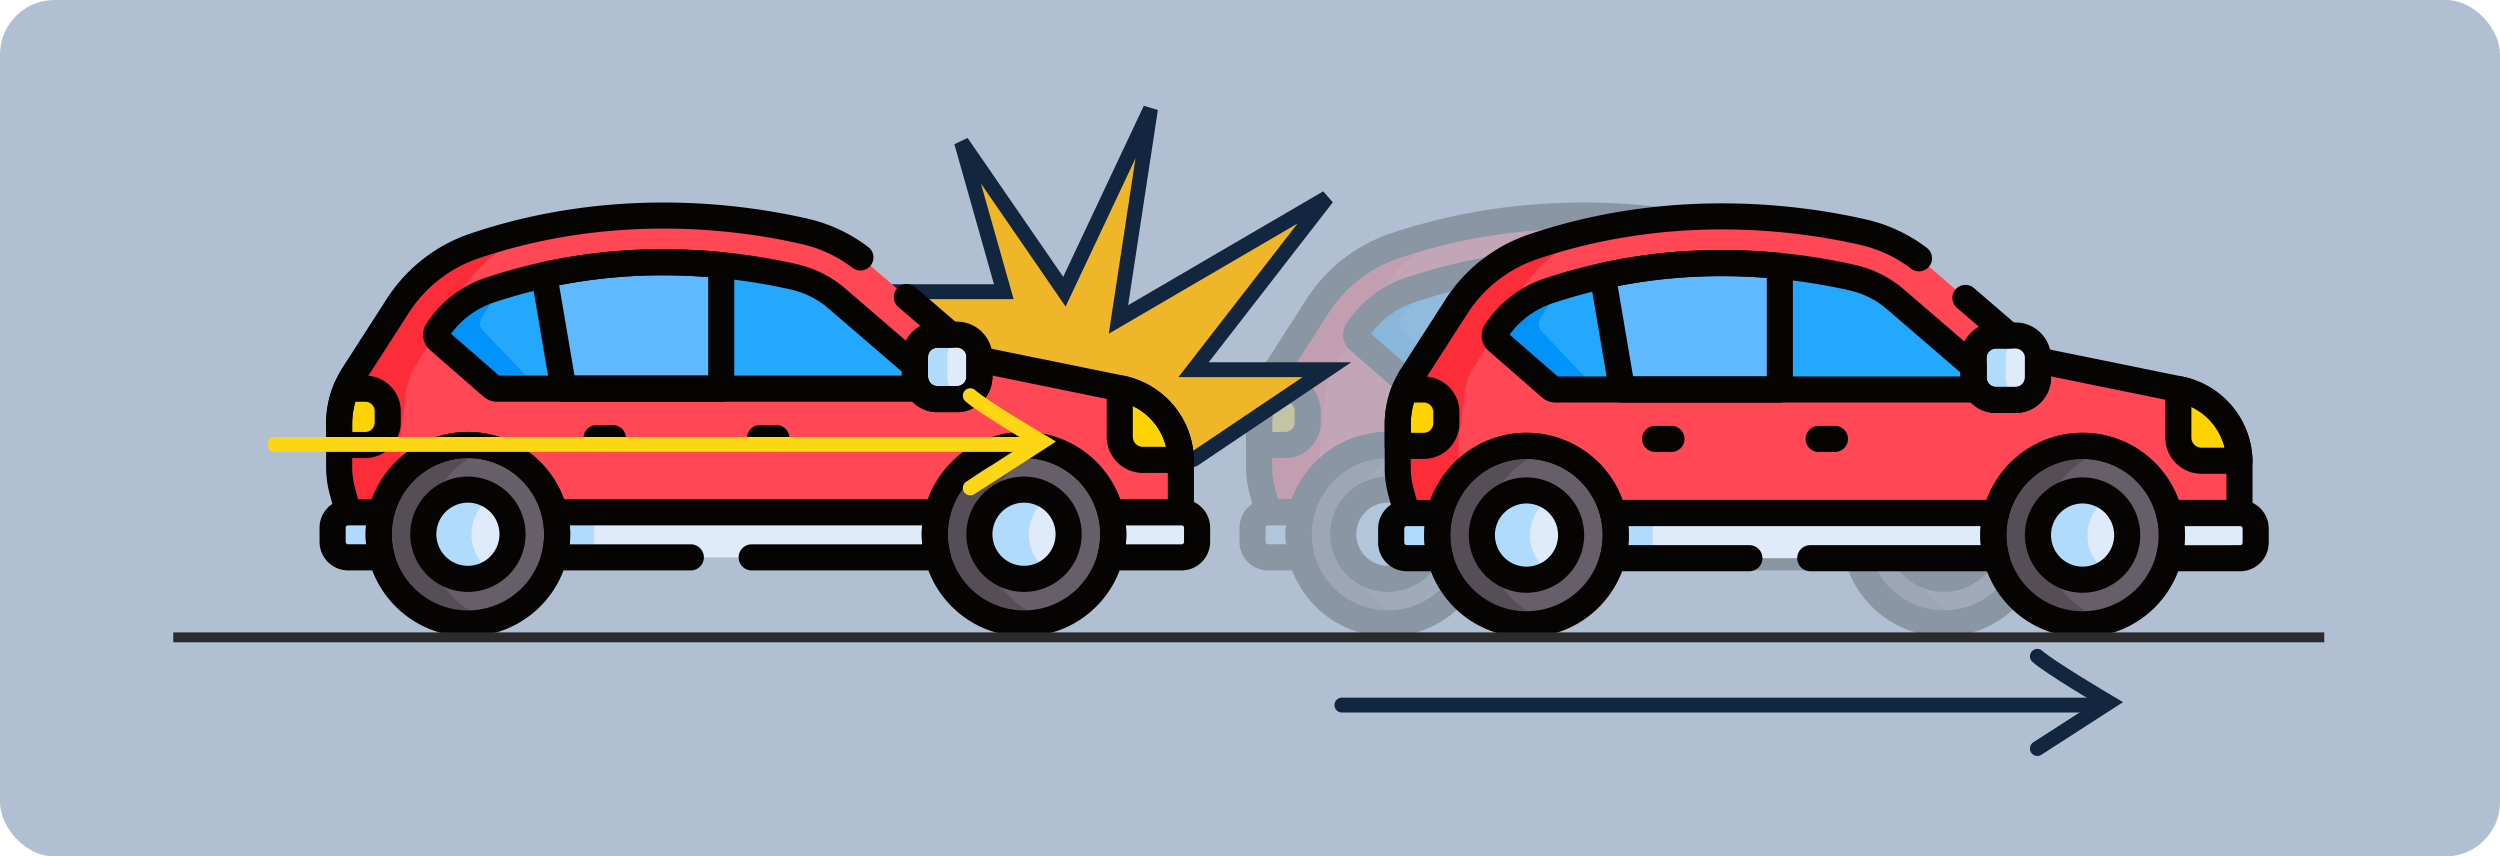 <svg xmlns="http://www.w3.org/2000/svg" width="505" height="173" viewBox="0 0 505 173">
  <g id="Grupo_1062565" data-name="Grupo 1062565" transform="translate(-915 -3497)">
    <rect id="Rectángulo_372813" data-name="Rectángulo 372813" width="505" height="173" rx="11" transform="translate(915 3497)" fill="#b0c0d2"/>
    <g id="Grupo_1062564" data-name="Grupo 1062564" transform="translate(-19 -1.756)">
      <g id="Grupo_1062561" data-name="Grupo 1062561" transform="translate(1184.383 3520.018)" opacity="0.226">
        <g id="g3454" transform="translate(3.968 22.297)">
          <path id="path3456" d="M-475.154-136.892h-7.318a4.677,4.677,0,0,1-4.663-4.663v-7.784a4.572,4.572,0,0,1,.27-1.538c-.11-.025-.219-.052-.33-.075l-26.144-5.333a9.78,9.78,0,0,1-2.5-.88v3.826a4.543,4.543,0,0,1-4.529,4.529h-3.959a4.543,4.543,0,0,1-4.529-4.529v-3.96a4.543,4.543,0,0,1,4.529-4.529h2.645l-16.782-14.452a29.474,29.474,0,0,0-12.61-6.4c-12.431-2.866-38.531-6.626-66.787,2.937a29.621,29.621,0,0,0-15.422,12.019l-8.943,13.9a18.507,18.507,0,0,0-1.521,2.9l-1.422,11.381v4.423a18.51,18.51,0,0,0,.652,4.868l1.166,5.332h168.218v-11.268c0-.237-.006-.472-.017-.706" transform="translate(645.173 185.874)" fill="#ff4756"/>
        </g>
        <g id="g3458" transform="translate(3.968 24.148)">
          <path id="path3460" d="M-34.369-135.218v-3.83a13.81,13.81,0,0,1,.1-1.63l1.057-8.887a13.109,13.109,0,0,1,1.773-5.283l.018-.029,8.944-14.609A29.888,29.888,0,0,1-7.059-182.12q2.249-.8,4.479-1.482a114.424,114.424,0,0,0-16.777,4.283A29.622,29.622,0,0,0-34.779-167.3l-8.944,13.9a18.541,18.541,0,0,0-1.521,2.9l-1.423,11.381v4.423a18.513,18.513,0,0,0,.652,4.869l1.167,5.331h12.3l-1.167-5.6a20.39,20.39,0,0,1-.652-5.117" transform="translate(46.667 183.602)" fill="#fc2d39"/>
        </g>
        <g id="g3462" transform="translate(2.647 82.199)">
          <path id="path3464" d="M-479.263,0h-168.35a3.139,3.139,0,0,0-3.139,3.139v2.85a3.139,3.139,0,0,0,3.139,3.139h168.35a3.139,3.139,0,0,0,3.139-3.139V3.139A3.139,3.139,0,0,0-479.263,0" transform="translate(650.753)" fill="#dfebfa"/>
        </g>
        <g id="g3466" transform="translate(2.647 82.199)">
          <path id="path3468" d="M-147.622-16.739v-2.85a3.139,3.139,0,0,1,3.139-3.139H-197.3a3.139,3.139,0,0,0-3.139,3.139v2.85A3.139,3.139,0,0,0-197.3-13.6h52.822a3.139,3.139,0,0,1-3.139-3.139" transform="translate(200.443 22.728)" fill="#b1dbfc"/>
        </g>
        <g id="g3470" transform="translate(161.655 57.249)">
          <path id="path3472" d="M-1.2,0a4.615,4.615,0,0,0-.428,1.934V9.718a4.677,4.677,0,0,0,4.663,4.663h7.678A15.067,15.067,0,0,0-1.2,0" transform="translate(1.623)" fill="#ffd301"/>
        </g>
        <g id="g3474" transform="translate(3.968 57.249)">
          <path id="path3476" d="M-14.768,0h-3.862a18.508,18.508,0,0,0-1.423,7.114v4.266h5.284a4.543,4.543,0,0,0,4.529-4.529V4.529A4.543,4.543,0,0,0-14.768,0" transform="translate(20.052)" fill="#ffd301"/>
        </g>
        <g id="g3478" transform="translate(23.554 31.716)">
          <path id="path3480" d="M-270.327-64.6v-2.214l-15.765-13.576a20.108,20.108,0,0,0-8.572-4.351c-11.934-2.751-35.811-6.062-61.642,2.68a20.264,20.264,0,0,0-10.521,8.2,1.468,1.468,0,0,0,.28,1.9l10.818,9.423a1.473,1.473,0,0,0,.968.362h85.145a4.485,4.485,0,0,1-.71-2.419" transform="translate(367.055 87.713)" fill="#23a8fe"/>
        </g>
        <g id="g3482" transform="translate(23.554 36.092)">
          <path id="path3484" d="M-26.24-26.049a2.046,2.046,0,0,1-.279-2.292,22.877,22.877,0,0,1,5.7-7.028c-1.349.4-2.7.816-4.066,1.277a20.26,20.26,0,0,0-10.521,8.2,1.468,1.468,0,0,0,.28,1.9L-24.3-14.575a1.473,1.473,0,0,0,.968.363h8.881a1.336,1.336,0,0,1-.968-.439Z" transform="translate(35.629 35.369)" fill="#0193fa"/>
        </g>
        <g id="g3486" transform="translate(119.931 45.991)">
          <path id="path3488" d="M-24.705,0h-3.96a4.886,4.886,0,0,0-4.88,4.881V8.84a4.886,4.886,0,0,0,4.88,4.88h3.96a4.886,4.886,0,0,0,4.881-4.88V4.881A4.886,4.886,0,0,0-24.705,0" transform="translate(33.545)" fill="#dfebfa"/>
        </g>
        <g id="g3490" transform="translate(119.931 45.991)">
          <path id="path3492" d="M-19.172-24.705v-3.959a4.89,4.89,0,0,1,3.43-4.661,4.865,4.865,0,0,0-1.45-.22h-3.96a4.886,4.886,0,0,0-4.88,4.881v3.959a4.886,4.886,0,0,0,4.88,4.881h3.96a4.865,4.865,0,0,0,1.45-.22,4.89,4.89,0,0,1-3.43-4.661" transform="translate(26.032 33.545)" fill="#b1dbfc"/>
        </g>
        <g id="g3494" transform="translate(45.387 31.719)">
          <path id="path3496" d="M0-7.2,3.893,15.759H35.767V-9.2A114.935,114.935,0,0,0,0-7.2" transform="translate(0 9.771)" fill="#60b8fe"/>
        </g>
        <g id="g3498" transform="translate(11.957 68.63)">
          <path id="path3500" d="M-100.746-50.373A18.024,18.024,0,0,1-118.77-32.348a18.024,18.024,0,0,1-18.024-18.024A18.024,18.024,0,0,1-118.77-68.4a18.024,18.024,0,0,1,18.024,18.024" transform="translate(136.794 68.397)" fill="#665e68"/>
        </g>
        <g id="g3502" transform="translate(11.957 68.63)">
          <path id="path3504" d="M-27.15-50.373A18.027,18.027,0,0,1-13.983-67.729a18.028,18.028,0,0,0-4.858-.668A18.024,18.024,0,0,0-36.865-50.373,18.024,18.024,0,0,0-18.841-32.348a18.027,18.027,0,0,0,4.858-.668A18.028,18.028,0,0,1-27.15-50.373" transform="translate(36.865 68.397)" fill="#554e56"/>
        </g>
        <g id="g3506" transform="translate(20.969 77.642)">
          <path id="path3508" d="M-50.373-25.186a9.012,9.012,0,0,1-9.012,9.012A9.012,9.012,0,0,1-68.4-25.186,9.012,9.012,0,0,1-59.385-34.2a9.012,9.012,0,0,1,9.012,9.012" transform="translate(68.397 34.199)" fill="#dfebfa"/>
        </g>
        <g id="g3510" transform="translate(20.969 77.642)">
          <path id="path3512" d="M-27.15-25.186A9,9,0,0,1-23-32.776,8.966,8.966,0,0,0-27.853-34.2a9.012,9.012,0,0,0-9.012,9.012,9.012,9.012,0,0,0,9.012,9.012A8.969,8.969,0,0,0-23-17.6a9,9,0,0,1-4.155-7.589" transform="translate(36.865 34.199)" fill="#b1dbfc"/>
        </g>
        <g id="g3514" transform="translate(124.57 68.63)">
          <path id="path3516" d="M-100.746-50.373A18.024,18.024,0,0,1-118.77-32.348a18.024,18.024,0,0,1-18.024-18.024A18.024,18.024,0,0,1-118.77-68.4a18.024,18.024,0,0,1,18.024,18.024" transform="translate(136.794 68.397)" fill="#665e68"/>
        </g>
        <g id="g3518" transform="translate(124.57 68.63)">
          <path id="path3520" d="M-27.15-50.373A18.027,18.027,0,0,1-13.983-67.729a18.028,18.028,0,0,0-4.858-.668A18.024,18.024,0,0,0-36.865-50.373,18.024,18.024,0,0,0-18.841-32.348a18.027,18.027,0,0,0,4.858-.668A18.028,18.028,0,0,1-27.15-50.373" transform="translate(36.865 68.397)" fill="#554e56"/>
        </g>
        <g id="g3522" transform="translate(133.582 77.642)">
          <path id="path3524" d="M-50.373-25.186a9.012,9.012,0,0,1-9.012,9.012A9.012,9.012,0,0,1-68.4-25.186,9.012,9.012,0,0,1-59.385-34.2a9.012,9.012,0,0,1,9.012,9.012" transform="translate(68.397 34.199)" fill="#dfebfa"/>
        </g>
        <g id="g3526" transform="translate(133.583 77.642)">
          <path id="path3528" d="M-27.15-25.186A9,9,0,0,1-23-32.776,8.964,8.964,0,0,0-27.853-34.2a9.012,9.012,0,0,0-9.012,9.012,9.012,9.012,0,0,0,9.012,9.012A8.967,8.967,0,0,0-23-17.6a9,9,0,0,1-4.155-7.589" transform="translate(36.865 34.199)" fill="#b1dbfc"/>
        </g>
        <g id="g3530" transform="translate(121.641 65.995)">
          <path id="path3532" d="M-126.136-78.4a20.683,20.683,0,0,1,20.66,20.66,20.683,20.683,0,0,1-20.66,20.66,20.683,20.683,0,0,1-20.66-20.66A20.683,20.683,0,0,1-126.136-78.4Zm0,36.049a15.407,15.407,0,0,0,15.389-15.389,15.407,15.407,0,0,0-15.389-15.389,15.407,15.407,0,0,0-15.389,15.389A15.407,15.407,0,0,0-126.136-42.348Z" transform="translate(146.796 78.397)" fill="#050402"/>
        </g>
        <g id="g3534" transform="translate(130.653 75.007)">
          <path id="path3536" d="M-66.75-44.2A11.661,11.661,0,0,1-55.1-32.551,11.661,11.661,0,0,1-66.75-20.9,11.661,11.661,0,0,1-78.4-32.551,11.661,11.661,0,0,1-66.75-44.2Zm0,18.024a6.384,6.384,0,0,0,6.377-6.377,6.384,6.384,0,0,0-6.377-6.377,6.384,6.384,0,0,0-6.377,6.377A6.384,6.384,0,0,0-66.75-26.174Z" transform="translate(78.397 44.199)" fill="#050402"/>
        </g>
        <g id="g3538" transform="translate(9.31 65.995)">
          <path id="path3540" d="M-126.135-78.4a20.683,20.683,0,0,1,20.66,20.66,20.683,20.683,0,0,1-20.66,20.66,20.683,20.683,0,0,1-20.66-20.66A20.683,20.683,0,0,1-126.135-78.4Zm0,36.049a15.407,15.407,0,0,0,15.389-15.389,15.407,15.407,0,0,0-15.389-15.389,15.407,15.407,0,0,0-15.389,15.389A15.407,15.407,0,0,0-126.135-42.348Z" transform="translate(146.794 78.397)" fill="#050402"/>
        </g>
        <g id="g3542" transform="translate(18.322 75.007)">
          <path id="path3544" d="M-66.75-44.2A11.661,11.661,0,0,1-55.1-32.551,11.661,11.661,0,0,1-66.75-20.9,11.661,11.661,0,0,1-78.4-32.551,11.661,11.661,0,0,1-66.75-44.2Zm0,18.024a6.384,6.384,0,0,0,6.377-6.377,6.384,6.384,0,0,0-6.377-6.377,6.384,6.384,0,0,0-6.377,6.377A6.384,6.384,0,0,0-66.75-26.174Z" transform="translate(78.397 44.199)" fill="#050402"/>
        </g>
        <g id="g3546" transform="translate(157.075 79.563)">
          <path id="path3548" d="M-62.006-10H-47.65a5.781,5.781,0,0,1,5.775,5.775v2.85A5.781,5.781,0,0,1-47.65,4.4H-62.065a2.635,2.635,0,0,1-2.09-1.031,2.635,2.635,0,0,1-.455-2.286,15.448,15.448,0,0,0,.526-3.991,15.464,15.464,0,0,0-.475-3.807,2.635,2.635,0,0,1,.474-2.267A2.635,2.635,0,0,1-62.006-10ZM-47.65-.871a.5.5,0,0,0,.5-.5v-2.85a.5.5,0,0,0-.5-.5H-58.894q.08.907.08,1.821,0,1.021-.1,2.037Z" transform="translate(64.7 10)" fill="#050402"/>
        </g>
        <g id="g3550" transform="translate(0 79.563)">
          <path id="path3552" d="M-39.555-26.909h6.727a2.635,2.635,0,0,1,2.08,1.018,2.635,2.635,0,0,1,.473,2.267,15.452,15.452,0,0,0-.475,3.806,15.433,15.433,0,0,0,.526,3.991,2.635,2.635,0,0,1-.455,2.286,2.635,2.635,0,0,1-2.091,1.031h-6.786a5.781,5.781,0,0,1-5.774-5.774v-2.85A5.781,5.781,0,0,1-39.555-26.909Zm3.616,5.27h-3.616a.5.5,0,0,0-.5.5v2.85a.5.5,0,0,0,.5.5h3.636q-.1-1.015-.1-2.037Q-36.019-20.731-35.939-21.639Z" transform="translate(45.329 26.909)" fill="#050402"/>
        </g>
        <g id="g3554" transform="translate(159.008 54.614)">
          <path id="path3556" d="M-8.561-10a2.637,2.637,0,0,1,.551.058,17.641,17.641,0,0,1,14,16.9,2.635,2.635,0,0,1-2.635,2.7H-4.324a7.307,7.307,0,0,1-7.3-7.3V-5.432a7.216,7.216,0,0,1,.669-3.035A2.636,2.636,0,0,1-8.561-10ZM.363,4.38A12.371,12.371,0,0,0-6.352-3.855V2.353A2.03,2.03,0,0,0-4.324,4.38Z" transform="translate(11.623 10.001)" fill="#050402"/>
        </g>
        <g id="g3558" transform="translate(42.74 29.084)">
          <path id="path3560" d="M16.729-19.771c3.952,0,7.966.2,11.929.586a2.635,2.635,0,0,1,2.378,2.623V8.394A2.635,2.635,0,0,1,28.4,11.03H-3.473a2.635,2.635,0,0,1-2.6-2.195L-9.964-14.12a2.635,2.635,0,0,1,2.032-3.014A115,115,0,0,1,16.729-19.771Zm9.036,5.622c-3.014-.234-6.043-.352-9.036-.352a110.357,110.357,0,0,0-21.073,2l3.1,18.256H25.766Z" transform="translate(10.001 19.771)" fill="#050402"/>
        </g>
        <g id="g3562" transform="translate(86.339 64.592)">
          <path id="path3564" d="M-4.062-4.729h-3.3A2.635,2.635,0,0,1-10-7.365,2.635,2.635,0,0,1-7.365-10h3.3A2.635,2.635,0,0,1-1.427-7.365,2.635,2.635,0,0,1-4.062-4.729Z" transform="translate(10 10)" fill="#050402"/>
        </g>
        <g id="g3566" transform="translate(53.313 64.592)">
          <path id="path3568" d="M-4.062-4.729h-3.3A2.635,2.635,0,0,1-10-7.365,2.635,2.635,0,0,1-7.365-10h3.3A2.635,2.635,0,0,1-1.427-7.365,2.635,2.635,0,0,1-4.062-4.729Z" transform="translate(10 10)" fill="#050402"/>
        </g>
        <g id="g3570" transform="translate(1.321 54.614)">
          <path id="path3572" d="M-25.994-10h3.862a7.173,7.173,0,0,1,7.164,7.165V-.513a7.172,7.172,0,0,1-7.164,7.164h-5.284a2.635,2.635,0,0,1-2.635-2.635V-.25a21.036,21.036,0,0,1,1.625-8.127A2.635,2.635,0,0,1-25.994-10Zm3.862,11.381A1.919,1.919,0,0,0-20.239-.513V-2.835a1.9,1.9,0,0,0-1.894-1.894h-2A15.784,15.784,0,0,0-24.781-.25V1.381Z" transform="translate(30.052 10)" fill="#050402"/>
        </g>
        <g id="g3574" transform="translate(20.913 29.081)">
          <path id="path3576" d="M-276.964-66.909h-85.145a4.109,4.109,0,0,1-2.7-1.01l-10.818-9.424a4.123,4.123,0,0,1-.766-5.306A22.905,22.905,0,0,1-364.5-91.921a112.072,112.072,0,0,1,36.006-5.792,122.234,122.234,0,0,1,27.073,3.041,22.754,22.754,0,0,1,9.7,4.923l15.765,13.576a2.635,2.635,0,0,1,.916,2v2.214a1.84,1.84,0,0,0,.3,1,2.635,2.635,0,0,1,.088,2.684A2.635,2.635,0,0,1-276.964-66.909Zm-84.71-5.271h81.365v-.789l-14.849-12.788a17.464,17.464,0,0,0-7.444-3.78,116.88,116.88,0,0,0-25.889-2.906,106.814,106.814,0,0,0-34.316,5.514,17.64,17.64,0,0,0-8.575,6.291Z" transform="translate(377.032 97.713)" fill="#050402"/>
        </g>
        <g id="g3578" transform="translate(117.635 43.707)">
          <path id="path3580" d="M-35.048-10h3.96a7.173,7.173,0,0,1,7.165,7.165V1.124a7.173,7.173,0,0,1-7.165,7.164h-3.96a7.172,7.172,0,0,1-7.164-7.164V-2.835A7.173,7.173,0,0,1-35.048-10Zm3.96,13.018a1.9,1.9,0,0,0,1.894-1.894V-2.835a1.9,1.9,0,0,0-1.894-1.894h-3.96a1.9,1.9,0,0,0-1.894,1.894V1.124a1.9,1.9,0,0,0,1.894,1.894Z" transform="translate(42.212 10)" fill="#050402"/>
        </g>
        <g id="g3582" transform="translate(44.744 79.563)">
          <path id="path3584" d="M-81.308-30.241h-37.6a2.635,2.635,0,0,1-2.635-2.635,2.635,2.635,0,0,1,2.635-2.635h34.45q-.1-1.015-.1-2.038,0-.912.08-1.82H-155.65q.08.907.08,1.82,0,1.021-.1,2.038h24.465a2.635,2.635,0,0,1,2.635,2.635,2.635,2.635,0,0,1-2.635,2.635H-158.82a2.635,2.635,0,0,1-2.091-1.031,2.635,2.635,0,0,1-.455-2.286,15.433,15.433,0,0,0,.526-3.991,15.463,15.463,0,0,0-.475-3.806,2.635,2.635,0,0,1,.474-2.267,2.635,2.635,0,0,1,2.08-1.018h77.394a2.635,2.635,0,0,1,2.08,1.018,2.635,2.635,0,0,1,.474,2.267,15.464,15.464,0,0,0-.475,3.806,15.435,15.435,0,0,0,.526,3.991,2.635,2.635,0,0,1-.455,2.286A2.635,2.635,0,0,1-81.308-30.241Z" transform="translate(161.456 44.64)" fill="#050402"/>
        </g>
        <g id="g3586" transform="translate(1.321 19.651)">
          <path id="path3588" d="M-236.883,23.079h-14.224a2.635,2.635,0,0,1-2.554-1.986A15.371,15.371,0,0,0-268.576,9.51,15.371,15.371,0,0,0-283.49,21.093a2.635,2.635,0,0,1-2.554,1.986h-77.394a2.635,2.635,0,0,1-2.554-1.986A15.372,15.372,0,0,0-380.906,9.51a15.371,15.371,0,0,0-14.914,11.583,2.635,2.635,0,0,1-2.554,1.986H-405.1a2.635,2.635,0,0,1-2.543-1.942l-1.166-4.277a21.154,21.154,0,0,1-.745-5.562V2.608a21.1,21.1,0,0,1,3.363-11.441l8.944-13.9a32.381,32.381,0,0,1,16.794-13.089c28.653-9.7,55.043-6.047,68.223-3.008a31.872,31.872,0,0,1,12.2,5.722,2.635,2.635,0,0,1,.5,3.693,2.635,2.635,0,0,1-3.693.5,26.636,26.636,0,0,0-10.194-4.783c-12.636-2.914-37.929-6.416-65.35,2.865A27.09,27.09,0,0,0-392.816-19.88l-8.944,13.9a15.842,15.842,0,0,0-2.525,8.589V11.3a15.88,15.88,0,0,0,.559,4.176l.637,2.335h2.772a20.64,20.64,0,0,1,19.41-13.569A20.641,20.641,0,0,1-361.5,17.808h73.51a20.64,20.64,0,0,1,19.41-13.569,20.64,20.64,0,0,1,19.41,13.569h9.647V10.229a12.478,12.478,0,0,0-9.95-12.184l-25.484-5.2v.229A7.173,7.173,0,0,1-282.117.24h-3.959a7.173,7.173,0,0,1-7.165-7.165v-3.959a7.17,7.17,0,0,1,3.73-6.286l-4.453-3.835a2.635,2.635,0,0,1-.277-3.716A2.635,2.635,0,0,1-290.524-25l8.812,7.589a2.635,2.635,0,0,1,.751,2.914,2.635,2.635,0,0,1-2.47,1.718h-2.645a1.9,1.9,0,0,0-1.894,1.894v3.959a1.9,1.9,0,0,0,1.894,1.894h3.959a1.9,1.9,0,0,0,1.894-1.894v-3.826A2.635,2.635,0,0,1-278.963-13a2.635,2.635,0,0,1,2.576-.1,7.163,7.163,0,0,0,1.828.644l26.144,5.333a17.766,17.766,0,0,1,14.167,17.349V20.443A2.635,2.635,0,0,1-236.883,23.079Z" transform="translate(409.555 42.104)" fill="#050402"/>
        </g>
      </g>
      <g id="Grupo_1062561-2" data-name="Grupo 1062561" transform="translate(1212.383 3520.186)">
        <g id="g3454-2" data-name="g3454" transform="translate(3.968 22.297)">
          <path id="path3456-2" data-name="path3456" d="M-475.154-136.892h-7.318a4.677,4.677,0,0,1-4.663-4.663v-7.784a4.572,4.572,0,0,1,.27-1.538c-.11-.025-.219-.052-.33-.075l-26.144-5.333a9.78,9.78,0,0,1-2.5-.88v3.826a4.543,4.543,0,0,1-4.529,4.529h-3.959a4.543,4.543,0,0,1-4.529-4.529v-3.96a4.543,4.543,0,0,1,4.529-4.529h2.645l-16.782-14.452a29.474,29.474,0,0,0-12.61-6.4c-12.431-2.866-38.531-6.626-66.787,2.937a29.621,29.621,0,0,0-15.422,12.019l-8.943,13.9a18.507,18.507,0,0,0-1.521,2.9l-1.422,11.381v4.423a18.51,18.51,0,0,0,.652,4.868l1.166,5.332h168.218v-11.268c0-.237-.006-.472-.017-.706" transform="translate(645.173 185.874)" fill="#ff4756"/>
        </g>
        <g id="g3458-2" data-name="g3458" transform="translate(3.968 24.148)">
          <path id="path3460-2" data-name="path3460" d="M-34.369-135.218v-3.83a13.81,13.81,0,0,1,.1-1.63l1.057-8.887a13.109,13.109,0,0,1,1.773-5.283l.018-.029,8.944-14.609A29.888,29.888,0,0,1-7.059-182.12q2.249-.8,4.479-1.482a114.424,114.424,0,0,0-16.777,4.283A29.622,29.622,0,0,0-34.779-167.3l-8.944,13.9a18.541,18.541,0,0,0-1.521,2.9l-1.423,11.381v4.423a18.513,18.513,0,0,0,.652,4.869l1.167,5.331h12.3l-1.167-5.6a20.39,20.39,0,0,1-.652-5.117" transform="translate(46.667 183.602)" fill="#fc2d39"/>
        </g>
        <g id="g3462-2" data-name="g3462" transform="translate(2.647 82.199)">
          <path id="path3464-2" data-name="path3464" d="M-479.263,0h-168.35a3.139,3.139,0,0,0-3.139,3.139v2.85a3.139,3.139,0,0,0,3.139,3.139h168.35a3.139,3.139,0,0,0,3.139-3.139V3.139A3.139,3.139,0,0,0-479.263,0" transform="translate(650.753)" fill="#dfebfa"/>
        </g>
        <g id="g3466-2" data-name="g3466" transform="translate(2.647 82.199)">
          <path id="path3468-2" data-name="path3468" d="M-147.622-16.739v-2.85a3.139,3.139,0,0,1,3.139-3.139H-197.3a3.139,3.139,0,0,0-3.139,3.139v2.85A3.139,3.139,0,0,0-197.3-13.6h52.822a3.139,3.139,0,0,1-3.139-3.139" transform="translate(200.443 22.728)" fill="#b1dbfc"/>
        </g>
        <g id="g3470-2" data-name="g3470" transform="translate(161.655 57.249)">
          <path id="path3472-2" data-name="path3472" d="M-1.2,0a4.615,4.615,0,0,0-.428,1.934V9.718a4.677,4.677,0,0,0,4.663,4.663h7.678A15.067,15.067,0,0,0-1.2,0" transform="translate(1.623)" fill="#ffd301"/>
        </g>
        <g id="g3474-2" data-name="g3474" transform="translate(3.968 57.249)">
          <path id="path3476-2" data-name="path3476" d="M-14.768,0h-3.862a18.508,18.508,0,0,0-1.423,7.114v4.266h5.284a4.543,4.543,0,0,0,4.529-4.529V4.529A4.543,4.543,0,0,0-14.768,0" transform="translate(20.052)" fill="#ffd301"/>
        </g>
        <g id="g3478-2" data-name="g3478" transform="translate(23.554 31.716)">
          <path id="path3480-2" data-name="path3480" d="M-270.327-64.6v-2.214l-15.765-13.576a20.108,20.108,0,0,0-8.572-4.351c-11.934-2.751-35.811-6.062-61.642,2.68a20.264,20.264,0,0,0-10.521,8.2,1.468,1.468,0,0,0,.28,1.9l10.818,9.423a1.473,1.473,0,0,0,.968.362h85.145a4.485,4.485,0,0,1-.71-2.419" transform="translate(367.055 87.713)" fill="#23a8fe"/>
        </g>
        <g id="g3482-2" data-name="g3482" transform="translate(23.554 36.092)">
          <path id="path3484-2" data-name="path3484" d="M-26.24-26.049a2.046,2.046,0,0,1-.279-2.292,22.877,22.877,0,0,1,5.7-7.028c-1.349.4-2.7.816-4.066,1.277a20.26,20.26,0,0,0-10.521,8.2,1.468,1.468,0,0,0,.28,1.9L-24.3-14.575a1.473,1.473,0,0,0,.968.363h8.881a1.336,1.336,0,0,1-.968-.439Z" transform="translate(35.629 35.369)" fill="#0193fa"/>
        </g>
        <g id="g3486-2" data-name="g3486" transform="translate(119.931 45.991)">
          <path id="path3488-2" data-name="path3488" d="M-24.705,0h-3.96a4.886,4.886,0,0,0-4.88,4.881V8.84a4.886,4.886,0,0,0,4.88,4.88h3.96a4.886,4.886,0,0,0,4.881-4.88V4.881A4.886,4.886,0,0,0-24.705,0" transform="translate(33.545)" fill="#dfebfa"/>
        </g>
        <g id="g3490-2" data-name="g3490" transform="translate(119.931 45.991)">
          <path id="path3492-2" data-name="path3492" d="M-19.172-24.705v-3.959a4.89,4.89,0,0,1,3.43-4.661,4.865,4.865,0,0,0-1.45-.22h-3.96a4.886,4.886,0,0,0-4.88,4.881v3.959a4.886,4.886,0,0,0,4.88,4.881h3.96a4.865,4.865,0,0,0,1.45-.22,4.89,4.89,0,0,1-3.43-4.661" transform="translate(26.032 33.545)" fill="#b1dbfc"/>
        </g>
        <g id="g3494-2" data-name="g3494" transform="translate(45.387 31.719)">
          <path id="path3496-2" data-name="path3496" d="M0-7.2,3.893,15.759H35.767V-9.2A114.935,114.935,0,0,0,0-7.2" transform="translate(0 9.771)" fill="#60b8fe"/>
        </g>
        <g id="g3498-2" data-name="g3498" transform="translate(11.957 68.63)">
          <path id="path3500-2" data-name="path3500" d="M-100.746-50.373A18.024,18.024,0,0,1-118.77-32.348a18.024,18.024,0,0,1-18.024-18.024A18.024,18.024,0,0,1-118.77-68.4a18.024,18.024,0,0,1,18.024,18.024" transform="translate(136.794 68.397)" fill="#665e68"/>
        </g>
        <g id="g3502-2" data-name="g3502" transform="translate(11.957 68.63)">
          <path id="path3504-2" data-name="path3504" d="M-27.15-50.373A18.027,18.027,0,0,1-13.983-67.729a18.028,18.028,0,0,0-4.858-.668A18.024,18.024,0,0,0-36.865-50.373,18.024,18.024,0,0,0-18.841-32.348a18.027,18.027,0,0,0,4.858-.668A18.028,18.028,0,0,1-27.15-50.373" transform="translate(36.865 68.397)" fill="#554e56"/>
        </g>
        <g id="g3506-2" data-name="g3506" transform="translate(20.969 77.642)">
          <path id="path3508-2" data-name="path3508" d="M-50.373-25.186a9.012,9.012,0,0,1-9.012,9.012A9.012,9.012,0,0,1-68.4-25.186,9.012,9.012,0,0,1-59.385-34.2a9.012,9.012,0,0,1,9.012,9.012" transform="translate(68.397 34.199)" fill="#dfebfa"/>
        </g>
        <g id="g3510-2" data-name="g3510" transform="translate(20.969 77.642)">
          <path id="path3512-2" data-name="path3512" d="M-27.15-25.186A9,9,0,0,1-23-32.776,8.966,8.966,0,0,0-27.853-34.2a9.012,9.012,0,0,0-9.012,9.012,9.012,9.012,0,0,0,9.012,9.012A8.969,8.969,0,0,0-23-17.6a9,9,0,0,1-4.155-7.589" transform="translate(36.865 34.199)" fill="#b1dbfc"/>
        </g>
        <g id="g3514-2" data-name="g3514" transform="translate(124.57 68.63)">
          <path id="path3516-2" data-name="path3516" d="M-100.746-50.373A18.024,18.024,0,0,1-118.77-32.348a18.024,18.024,0,0,1-18.024-18.024A18.024,18.024,0,0,1-118.77-68.4a18.024,18.024,0,0,1,18.024,18.024" transform="translate(136.794 68.397)" fill="#665e68"/>
        </g>
        <g id="g3518-2" data-name="g3518" transform="translate(124.57 68.63)">
          <path id="path3520-2" data-name="path3520" d="M-27.15-50.373A18.027,18.027,0,0,1-13.983-67.729a18.028,18.028,0,0,0-4.858-.668A18.024,18.024,0,0,0-36.865-50.373,18.024,18.024,0,0,0-18.841-32.348a18.027,18.027,0,0,0,4.858-.668A18.028,18.028,0,0,1-27.15-50.373" transform="translate(36.865 68.397)" fill="#554e56"/>
        </g>
        <g id="g3522-2" data-name="g3522" transform="translate(133.582 77.642)">
          <path id="path3524-2" data-name="path3524" d="M-50.373-25.186a9.012,9.012,0,0,1-9.012,9.012A9.012,9.012,0,0,1-68.4-25.186,9.012,9.012,0,0,1-59.385-34.2a9.012,9.012,0,0,1,9.012,9.012" transform="translate(68.397 34.199)" fill="#dfebfa"/>
        </g>
        <g id="g3526-2" data-name="g3526" transform="translate(133.583 77.642)">
          <path id="path3528-2" data-name="path3528" d="M-27.15-25.186A9,9,0,0,1-23-32.776,8.964,8.964,0,0,0-27.853-34.2a9.012,9.012,0,0,0-9.012,9.012,9.012,9.012,0,0,0,9.012,9.012A8.967,8.967,0,0,0-23-17.6a9,9,0,0,1-4.155-7.589" transform="translate(36.865 34.199)" fill="#b1dbfc"/>
        </g>
        <g id="g3530-2" data-name="g3530" transform="translate(121.641 65.995)">
          <path id="path3532-2" data-name="path3532" d="M-126.136-78.4a20.683,20.683,0,0,1,20.66,20.66,20.683,20.683,0,0,1-20.66,20.66,20.683,20.683,0,0,1-20.66-20.66A20.683,20.683,0,0,1-126.136-78.4Zm0,36.049a15.407,15.407,0,0,0,15.389-15.389,15.407,15.407,0,0,0-15.389-15.389,15.407,15.407,0,0,0-15.389,15.389A15.407,15.407,0,0,0-126.136-42.348Z" transform="translate(146.796 78.397)" fill="#050402"/>
        </g>
        <g id="g3534-2" data-name="g3534" transform="translate(130.653 75.007)">
          <path id="path3536-2" data-name="path3536" d="M-66.75-44.2A11.661,11.661,0,0,1-55.1-32.551,11.661,11.661,0,0,1-66.75-20.9,11.661,11.661,0,0,1-78.4-32.551,11.661,11.661,0,0,1-66.75-44.2Zm0,18.024a6.384,6.384,0,0,0,6.377-6.377,6.384,6.384,0,0,0-6.377-6.377,6.384,6.384,0,0,0-6.377,6.377A6.384,6.384,0,0,0-66.75-26.174Z" transform="translate(78.397 44.199)" fill="#050402"/>
        </g>
        <g id="g3538-2" data-name="g3538" transform="translate(9.31 65.995)">
          <path id="path3540-2" data-name="path3540" d="M-126.135-78.4a20.683,20.683,0,0,1,20.66,20.66,20.683,20.683,0,0,1-20.66,20.66,20.683,20.683,0,0,1-20.66-20.66A20.683,20.683,0,0,1-126.135-78.4Zm0,36.049a15.407,15.407,0,0,0,15.389-15.389,15.407,15.407,0,0,0-15.389-15.389,15.407,15.407,0,0,0-15.389,15.389A15.407,15.407,0,0,0-126.135-42.348Z" transform="translate(146.794 78.397)" fill="#050402"/>
        </g>
        <g id="g3542-2" data-name="g3542" transform="translate(18.322 75.007)">
          <path id="path3544-2" data-name="path3544" d="M-66.75-44.2A11.661,11.661,0,0,1-55.1-32.551,11.661,11.661,0,0,1-66.75-20.9,11.661,11.661,0,0,1-78.4-32.551,11.661,11.661,0,0,1-66.75-44.2Zm0,18.024a6.384,6.384,0,0,0,6.377-6.377,6.384,6.384,0,0,0-6.377-6.377,6.384,6.384,0,0,0-6.377,6.377A6.384,6.384,0,0,0-66.75-26.174Z" transform="translate(78.397 44.199)" fill="#050402"/>
        </g>
        <g id="g3546-2" data-name="g3546" transform="translate(157.075 79.563)">
          <path id="path3548-2" data-name="path3548" d="M-62.006-10H-47.65a5.781,5.781,0,0,1,5.775,5.775v2.85A5.781,5.781,0,0,1-47.65,4.4H-62.065a2.635,2.635,0,0,1-2.09-1.031,2.635,2.635,0,0,1-.455-2.286,15.448,15.448,0,0,0,.526-3.991,15.464,15.464,0,0,0-.475-3.807,2.635,2.635,0,0,1,.474-2.267A2.635,2.635,0,0,1-62.006-10ZM-47.65-.871a.5.5,0,0,0,.5-.5v-2.85a.5.5,0,0,0-.5-.5H-58.894q.08.907.08,1.821,0,1.021-.1,2.037Z" transform="translate(64.7 10)" fill="#050402"/>
        </g>
        <g id="g3550-2" data-name="g3550" transform="translate(0 79.563)">
          <path id="path3552-2" data-name="path3552" d="M-39.555-26.909h6.727a2.635,2.635,0,0,1,2.08,1.018,2.635,2.635,0,0,1,.473,2.267,15.452,15.452,0,0,0-.475,3.806,15.433,15.433,0,0,0,.526,3.991,2.635,2.635,0,0,1-.455,2.286,2.635,2.635,0,0,1-2.091,1.031h-6.786a5.781,5.781,0,0,1-5.774-5.774v-2.85A5.781,5.781,0,0,1-39.555-26.909Zm3.616,5.27h-3.616a.5.5,0,0,0-.5.5v2.85a.5.5,0,0,0,.5.5h3.636q-.1-1.015-.1-2.037Q-36.019-20.731-35.939-21.639Z" transform="translate(45.329 26.909)" fill="#050402"/>
        </g>
        <g id="g3554-2" data-name="g3554" transform="translate(159.008 54.614)">
          <path id="path3556-2" data-name="path3556" d="M-8.561-10a2.637,2.637,0,0,1,.551.058,17.641,17.641,0,0,1,14,16.9,2.635,2.635,0,0,1-2.635,2.7H-4.324a7.307,7.307,0,0,1-7.3-7.3V-5.432a7.216,7.216,0,0,1,.669-3.035A2.636,2.636,0,0,1-8.561-10ZM.363,4.38A12.371,12.371,0,0,0-6.352-3.855V2.353A2.03,2.03,0,0,0-4.324,4.38Z" transform="translate(11.623 10.001)" fill="#050402"/>
        </g>
        <g id="g3558-2" data-name="g3558" transform="translate(42.74 29.084)">
          <path id="path3560-2" data-name="path3560" d="M16.729-19.771c3.952,0,7.966.2,11.929.586a2.635,2.635,0,0,1,2.378,2.623V8.394A2.635,2.635,0,0,1,28.4,11.03H-3.473a2.635,2.635,0,0,1-2.6-2.195L-9.964-14.12a2.635,2.635,0,0,1,2.032-3.014A115,115,0,0,1,16.729-19.771Zm9.036,5.622c-3.014-.234-6.043-.352-9.036-.352a110.357,110.357,0,0,0-21.073,2l3.1,18.256H25.766Z" transform="translate(10.001 19.771)" fill="#050402"/>
        </g>
        <g id="g3562-2" data-name="g3562" transform="translate(86.339 64.592)">
          <path id="path3564-2" data-name="path3564" d="M-4.062-4.729h-3.3A2.635,2.635,0,0,1-10-7.365,2.635,2.635,0,0,1-7.365-10h3.3A2.635,2.635,0,0,1-1.427-7.365,2.635,2.635,0,0,1-4.062-4.729Z" transform="translate(10 10)" fill="#050402"/>
        </g>
        <g id="g3566-2" data-name="g3566" transform="translate(53.313 64.592)">
          <path id="path3568-2" data-name="path3568" d="M-4.062-4.729h-3.3A2.635,2.635,0,0,1-10-7.365,2.635,2.635,0,0,1-7.365-10h3.3A2.635,2.635,0,0,1-1.427-7.365,2.635,2.635,0,0,1-4.062-4.729Z" transform="translate(10 10)" fill="#050402"/>
        </g>
        <g id="g3570-2" data-name="g3570" transform="translate(1.321 54.614)">
          <path id="path3572-2" data-name="path3572" d="M-25.994-10h3.862a7.173,7.173,0,0,1,7.164,7.165V-.513a7.172,7.172,0,0,1-7.164,7.164h-5.284a2.635,2.635,0,0,1-2.635-2.635V-.25a21.036,21.036,0,0,1,1.625-8.127A2.635,2.635,0,0,1-25.994-10Zm3.862,11.381A1.919,1.919,0,0,0-20.239-.513V-2.835a1.9,1.9,0,0,0-1.894-1.894h-2A15.784,15.784,0,0,0-24.781-.25V1.381Z" transform="translate(30.052 10)" fill="#050402"/>
        </g>
        <g id="g3574-2" data-name="g3574" transform="translate(20.913 29.081)">
          <path id="path3576-2" data-name="path3576" d="M-276.964-66.909h-85.145a4.109,4.109,0,0,1-2.7-1.01l-10.818-9.424a4.123,4.123,0,0,1-.766-5.306A22.905,22.905,0,0,1-364.5-91.921a112.072,112.072,0,0,1,36.006-5.792,122.234,122.234,0,0,1,27.073,3.041,22.754,22.754,0,0,1,9.7,4.923l15.765,13.576a2.635,2.635,0,0,1,.916,2v2.214a1.84,1.84,0,0,0,.3,1,2.635,2.635,0,0,1,.088,2.684A2.635,2.635,0,0,1-276.964-66.909Zm-84.71-5.271h81.365v-.789l-14.849-12.788a17.464,17.464,0,0,0-7.444-3.78,116.88,116.88,0,0,0-25.889-2.906,106.814,106.814,0,0,0-34.316,5.514,17.64,17.64,0,0,0-8.575,6.291Z" transform="translate(377.032 97.713)" fill="#050402"/>
        </g>
        <g id="g3578-2" data-name="g3578" transform="translate(117.635 43.707)">
          <path id="path3580-2" data-name="path3580" d="M-35.048-10h3.96a7.173,7.173,0,0,1,7.165,7.165V1.124a7.173,7.173,0,0,1-7.165,7.164h-3.96a7.172,7.172,0,0,1-7.164-7.164V-2.835A7.173,7.173,0,0,1-35.048-10Zm3.96,13.018a1.9,1.9,0,0,0,1.894-1.894V-2.835a1.9,1.9,0,0,0-1.894-1.894h-3.96a1.9,1.9,0,0,0-1.894,1.894V1.124a1.9,1.9,0,0,0,1.894,1.894Z" transform="translate(42.212 10)" fill="#050402"/>
        </g>
        <g id="g3582-2" data-name="g3582" transform="translate(44.744 79.563)">
          <path id="path3584-2" data-name="path3584" d="M-81.308-30.241h-37.6a2.635,2.635,0,0,1-2.635-2.635,2.635,2.635,0,0,1,2.635-2.635h34.45q-.1-1.015-.1-2.038,0-.912.08-1.82H-155.65q.08.907.08,1.82,0,1.021-.1,2.038h24.465a2.635,2.635,0,0,1,2.635,2.635,2.635,2.635,0,0,1-2.635,2.635H-158.82a2.635,2.635,0,0,1-2.091-1.031,2.635,2.635,0,0,1-.455-2.286,15.433,15.433,0,0,0,.526-3.991,15.463,15.463,0,0,0-.475-3.806,2.635,2.635,0,0,1,.474-2.267,2.635,2.635,0,0,1,2.08-1.018h77.394a2.635,2.635,0,0,1,2.08,1.018,2.635,2.635,0,0,1,.474,2.267,15.464,15.464,0,0,0-.475,3.806,15.435,15.435,0,0,0,.526,3.991,2.635,2.635,0,0,1-.455,2.286A2.635,2.635,0,0,1-81.308-30.241Z" transform="translate(161.456 44.64)" fill="#050402"/>
        </g>
        <g id="g3586-2" data-name="g3586" transform="translate(1.321 19.651)">
          <path id="path3588-2" data-name="path3588" d="M-236.883,23.079h-14.224a2.635,2.635,0,0,1-2.554-1.986A15.371,15.371,0,0,0-268.576,9.51,15.371,15.371,0,0,0-283.49,21.093a2.635,2.635,0,0,1-2.554,1.986h-77.394a2.635,2.635,0,0,1-2.554-1.986A15.372,15.372,0,0,0-380.906,9.51a15.371,15.371,0,0,0-14.914,11.583,2.635,2.635,0,0,1-2.554,1.986H-405.1a2.635,2.635,0,0,1-2.543-1.942l-1.166-4.277a21.154,21.154,0,0,1-.745-5.562V2.608a21.1,21.1,0,0,1,3.363-11.441l8.944-13.9a32.381,32.381,0,0,1,16.794-13.089c28.653-9.7,55.043-6.047,68.223-3.008a31.872,31.872,0,0,1,12.2,5.722,2.635,2.635,0,0,1,.5,3.693,2.635,2.635,0,0,1-3.693.5,26.636,26.636,0,0,0-10.194-4.783c-12.636-2.914-37.929-6.416-65.35,2.865A27.09,27.09,0,0,0-392.816-19.88l-8.944,13.9a15.842,15.842,0,0,0-2.525,8.589V11.3a15.88,15.88,0,0,0,.559,4.176l.637,2.335h2.772a20.64,20.64,0,0,1,19.41-13.569A20.641,20.641,0,0,1-361.5,17.808h73.51a20.64,20.64,0,0,1,19.41-13.569,20.64,20.64,0,0,1,19.41,13.569h9.647V10.229a12.478,12.478,0,0,0-9.95-12.184l-25.484-5.2v.229A7.173,7.173,0,0,1-282.117.24h-3.959a7.173,7.173,0,0,1-7.165-7.165v-3.959a7.17,7.17,0,0,1,3.73-6.286l-4.453-3.835a2.635,2.635,0,0,1-.277-3.716A2.635,2.635,0,0,1-290.524-25l8.812,7.589a2.635,2.635,0,0,1,.751,2.914,2.635,2.635,0,0,1-2.47,1.718h-2.645a1.9,1.9,0,0,0-1.894,1.894v3.959a1.9,1.9,0,0,0,1.894,1.894h3.959a1.9,1.9,0,0,0,1.894-1.894v-3.826A2.635,2.635,0,0,1-278.963-13a2.635,2.635,0,0,1,2.576-.1,7.163,7.163,0,0,0,1.828.644l26.144,5.333a17.766,17.766,0,0,1,14.167,17.349V20.443A2.635,2.635,0,0,1-236.883,23.079Z" transform="translate(409.555 42.104)" fill="#050402"/>
        </g>
      </g>
      <path id="Trazado_803482" data-name="Trazado 803482" d="M-6979.6-8118.706l-17.816-15.753h26.356l-8.54-30.205,20.784,30.205,17.4-36.924-6.483,42.529,42.117-24.583-26.939,34.73h26.939l-26.939,18.122" transform="translate(8107.825 11692.139)" fill="#f0b62a" stroke="#12263f" stroke-linecap="round" stroke-width="3"/>
      <g id="Grupo_1062561-3" data-name="Grupo 1062561" transform="translate(998.55 3520.018)">
        <g id="g3454-3" data-name="g3454" transform="translate(3.968 22.297)">
          <path id="path3456-3" data-name="path3456" d="M-475.154-136.892h-7.318a4.677,4.677,0,0,1-4.663-4.663v-7.784a4.572,4.572,0,0,1,.27-1.538c-.11-.025-.219-.052-.33-.075l-26.144-5.333a9.78,9.78,0,0,1-2.5-.88v3.826a4.543,4.543,0,0,1-4.529,4.529h-3.959a4.543,4.543,0,0,1-4.529-4.529v-3.96a4.543,4.543,0,0,1,4.529-4.529h2.645l-16.782-14.452a29.474,29.474,0,0,0-12.61-6.4c-12.431-2.866-38.531-6.626-66.787,2.937a29.621,29.621,0,0,0-15.422,12.019l-8.943,13.9a18.507,18.507,0,0,0-1.521,2.9l-1.422,11.381v4.423a18.51,18.51,0,0,0,.652,4.868l1.166,5.332h168.218v-11.268c0-.237-.006-.472-.017-.706" transform="translate(645.173 185.874)" fill="#ff4756"/>
        </g>
        <g id="g3458-3" data-name="g3458" transform="translate(3.968 24.148)">
          <path id="path3460-3" data-name="path3460" d="M-34.369-135.218v-3.83a13.81,13.81,0,0,1,.1-1.63l1.057-8.887a13.109,13.109,0,0,1,1.773-5.283l.018-.029,8.944-14.609A29.888,29.888,0,0,1-7.059-182.12q2.249-.8,4.479-1.482a114.424,114.424,0,0,0-16.777,4.283A29.622,29.622,0,0,0-34.779-167.3l-8.944,13.9a18.541,18.541,0,0,0-1.521,2.9l-1.423,11.381v4.423a18.513,18.513,0,0,0,.652,4.869l1.167,5.331h12.3l-1.167-5.6a20.39,20.39,0,0,1-.652-5.117" transform="translate(46.667 183.602)" fill="#fc2d39"/>
        </g>
        <g id="g3462-3" data-name="g3462" transform="translate(2.647 82.199)">
          <path id="path3464-3" data-name="path3464" d="M-479.263,0h-168.35a3.139,3.139,0,0,0-3.139,3.139v2.85a3.139,3.139,0,0,0,3.139,3.139h168.35a3.139,3.139,0,0,0,3.139-3.139V3.139A3.139,3.139,0,0,0-479.263,0" transform="translate(650.753)" fill="#dfebfa"/>
        </g>
        <g id="g3466-3" data-name="g3466" transform="translate(2.647 82.199)">
          <path id="path3468-3" data-name="path3468" d="M-147.622-16.739v-2.85a3.139,3.139,0,0,1,3.139-3.139H-197.3a3.139,3.139,0,0,0-3.139,3.139v2.85A3.139,3.139,0,0,0-197.3-13.6h52.822a3.139,3.139,0,0,1-3.139-3.139" transform="translate(200.443 22.728)" fill="#b1dbfc"/>
        </g>
        <g id="g3470-3" data-name="g3470" transform="translate(161.655 57.249)">
          <path id="path3472-3" data-name="path3472" d="M-1.2,0a4.615,4.615,0,0,0-.428,1.934V9.718a4.677,4.677,0,0,0,4.663,4.663h7.678A15.067,15.067,0,0,0-1.2,0" transform="translate(1.623)" fill="#ffd301"/>
        </g>
        <g id="g3474-3" data-name="g3474" transform="translate(3.968 57.249)">
          <path id="path3476-3" data-name="path3476" d="M-14.768,0h-3.862a18.508,18.508,0,0,0-1.423,7.114v4.266h5.284a4.543,4.543,0,0,0,4.529-4.529V4.529A4.543,4.543,0,0,0-14.768,0" transform="translate(20.052)" fill="#ffd301"/>
        </g>
        <g id="g3478-3" data-name="g3478" transform="translate(23.554 31.716)">
          <path id="path3480-3" data-name="path3480" d="M-270.327-64.6v-2.214l-15.765-13.576a20.108,20.108,0,0,0-8.572-4.351c-11.934-2.751-35.811-6.062-61.642,2.68a20.264,20.264,0,0,0-10.521,8.2,1.468,1.468,0,0,0,.28,1.9l10.818,9.423a1.473,1.473,0,0,0,.968.362h85.145a4.485,4.485,0,0,1-.71-2.419" transform="translate(367.055 87.713)" fill="#23a8fe"/>
        </g>
        <g id="g3482-3" data-name="g3482" transform="translate(23.554 36.092)">
          <path id="path3484-3" data-name="path3484" d="M-26.24-26.049a2.046,2.046,0,0,1-.279-2.292,22.877,22.877,0,0,1,5.7-7.028c-1.349.4-2.7.816-4.066,1.277a20.26,20.26,0,0,0-10.521,8.2,1.468,1.468,0,0,0,.28,1.9L-24.3-14.575a1.473,1.473,0,0,0,.968.363h8.881a1.336,1.336,0,0,1-.968-.439Z" transform="translate(35.629 35.369)" fill="#0193fa"/>
        </g>
        <g id="g3486-3" data-name="g3486" transform="translate(119.931 45.991)">
          <path id="path3488-3" data-name="path3488" d="M-24.705,0h-3.96a4.886,4.886,0,0,0-4.88,4.881V8.84a4.886,4.886,0,0,0,4.88,4.88h3.96a4.886,4.886,0,0,0,4.881-4.88V4.881A4.886,4.886,0,0,0-24.705,0" transform="translate(33.545)" fill="#dfebfa"/>
        </g>
        <g id="g3490-3" data-name="g3490" transform="translate(119.931 45.991)">
          <path id="path3492-3" data-name="path3492" d="M-19.172-24.705v-3.959a4.89,4.89,0,0,1,3.43-4.661,4.865,4.865,0,0,0-1.45-.22h-3.96a4.886,4.886,0,0,0-4.88,4.881v3.959a4.886,4.886,0,0,0,4.88,4.881h3.96a4.865,4.865,0,0,0,1.45-.22,4.89,4.89,0,0,1-3.43-4.661" transform="translate(26.032 33.545)" fill="#b1dbfc"/>
        </g>
        <g id="g3494-3" data-name="g3494" transform="translate(45.387 31.719)">
          <path id="path3496-3" data-name="path3496" d="M0-7.2,3.893,15.759H35.767V-9.2A114.935,114.935,0,0,0,0-7.2" transform="translate(0 9.771)" fill="#60b8fe"/>
        </g>
        <g id="g3498-3" data-name="g3498" transform="translate(11.957 68.63)">
          <path id="path3500-3" data-name="path3500" d="M-100.746-50.373A18.024,18.024,0,0,1-118.77-32.348a18.024,18.024,0,0,1-18.024-18.024A18.024,18.024,0,0,1-118.77-68.4a18.024,18.024,0,0,1,18.024,18.024" transform="translate(136.794 68.397)" fill="#665e68"/>
        </g>
        <g id="g3502-3" data-name="g3502" transform="translate(11.957 68.63)">
          <path id="path3504-3" data-name="path3504" d="M-27.15-50.373A18.027,18.027,0,0,1-13.983-67.729a18.028,18.028,0,0,0-4.858-.668A18.024,18.024,0,0,0-36.865-50.373,18.024,18.024,0,0,0-18.841-32.348a18.027,18.027,0,0,0,4.858-.668A18.028,18.028,0,0,1-27.15-50.373" transform="translate(36.865 68.397)" fill="#554e56"/>
        </g>
        <g id="g3506-3" data-name="g3506" transform="translate(20.969 77.642)">
          <path id="path3508-3" data-name="path3508" d="M-50.373-25.186a9.012,9.012,0,0,1-9.012,9.012A9.012,9.012,0,0,1-68.4-25.186,9.012,9.012,0,0,1-59.385-34.2a9.012,9.012,0,0,1,9.012,9.012" transform="translate(68.397 34.199)" fill="#dfebfa"/>
        </g>
        <g id="g3510-3" data-name="g3510" transform="translate(20.969 77.642)">
          <path id="path3512-3" data-name="path3512" d="M-27.15-25.186A9,9,0,0,1-23-32.776,8.966,8.966,0,0,0-27.853-34.2a9.012,9.012,0,0,0-9.012,9.012,9.012,9.012,0,0,0,9.012,9.012A8.969,8.969,0,0,0-23-17.6a9,9,0,0,1-4.155-7.589" transform="translate(36.865 34.199)" fill="#b1dbfc"/>
        </g>
        <g id="g3514-3" data-name="g3514" transform="translate(124.57 68.63)">
          <path id="path3516-3" data-name="path3516" d="M-100.746-50.373A18.024,18.024,0,0,1-118.77-32.348a18.024,18.024,0,0,1-18.024-18.024A18.024,18.024,0,0,1-118.77-68.4a18.024,18.024,0,0,1,18.024,18.024" transform="translate(136.794 68.397)" fill="#665e68"/>
        </g>
        <g id="g3518-3" data-name="g3518" transform="translate(124.57 68.63)">
          <path id="path3520-3" data-name="path3520" d="M-27.15-50.373A18.027,18.027,0,0,1-13.983-67.729a18.028,18.028,0,0,0-4.858-.668A18.024,18.024,0,0,0-36.865-50.373,18.024,18.024,0,0,0-18.841-32.348a18.027,18.027,0,0,0,4.858-.668A18.028,18.028,0,0,1-27.15-50.373" transform="translate(36.865 68.397)" fill="#554e56"/>
        </g>
        <g id="g3522-3" data-name="g3522" transform="translate(133.582 77.642)">
          <path id="path3524-3" data-name="path3524" d="M-50.373-25.186a9.012,9.012,0,0,1-9.012,9.012A9.012,9.012,0,0,1-68.4-25.186,9.012,9.012,0,0,1-59.385-34.2a9.012,9.012,0,0,1,9.012,9.012" transform="translate(68.397 34.199)" fill="#dfebfa"/>
        </g>
        <g id="g3526-3" data-name="g3526" transform="translate(133.583 77.642)">
          <path id="path3528-3" data-name="path3528" d="M-27.15-25.186A9,9,0,0,1-23-32.776,8.964,8.964,0,0,0-27.853-34.2a9.012,9.012,0,0,0-9.012,9.012,9.012,9.012,0,0,0,9.012,9.012A8.967,8.967,0,0,0-23-17.6a9,9,0,0,1-4.155-7.589" transform="translate(36.865 34.199)" fill="#b1dbfc"/>
        </g>
        <g id="g3530-3" data-name="g3530" transform="translate(121.641 65.995)">
          <path id="path3532-3" data-name="path3532" d="M-126.136-78.4a20.683,20.683,0,0,1,20.66,20.66,20.683,20.683,0,0,1-20.66,20.66,20.683,20.683,0,0,1-20.66-20.66A20.683,20.683,0,0,1-126.136-78.4Zm0,36.049a15.407,15.407,0,0,0,15.389-15.389,15.407,15.407,0,0,0-15.389-15.389,15.407,15.407,0,0,0-15.389,15.389A15.407,15.407,0,0,0-126.136-42.348Z" transform="translate(146.796 78.397)" fill="#050402"/>
        </g>
        <g id="g3534-3" data-name="g3534" transform="translate(130.653 75.007)">
          <path id="path3536-3" data-name="path3536" d="M-66.75-44.2A11.661,11.661,0,0,1-55.1-32.551,11.661,11.661,0,0,1-66.75-20.9,11.661,11.661,0,0,1-78.4-32.551,11.661,11.661,0,0,1-66.75-44.2Zm0,18.024a6.384,6.384,0,0,0,6.377-6.377,6.384,6.384,0,0,0-6.377-6.377,6.384,6.384,0,0,0-6.377,6.377A6.384,6.384,0,0,0-66.75-26.174Z" transform="translate(78.397 44.199)" fill="#050402"/>
        </g>
        <g id="g3538-3" data-name="g3538" transform="translate(9.31 65.995)">
          <path id="path3540-3" data-name="path3540" d="M-126.135-78.4a20.683,20.683,0,0,1,20.66,20.66,20.683,20.683,0,0,1-20.66,20.66,20.683,20.683,0,0,1-20.66-20.66A20.683,20.683,0,0,1-126.135-78.4Zm0,36.049a15.407,15.407,0,0,0,15.389-15.389,15.407,15.407,0,0,0-15.389-15.389,15.407,15.407,0,0,0-15.389,15.389A15.407,15.407,0,0,0-126.135-42.348Z" transform="translate(146.794 78.397)" fill="#050402"/>
        </g>
        <g id="g3542-3" data-name="g3542" transform="translate(18.322 75.007)">
          <path id="path3544-3" data-name="path3544" d="M-66.75-44.2A11.661,11.661,0,0,1-55.1-32.551,11.661,11.661,0,0,1-66.75-20.9,11.661,11.661,0,0,1-78.4-32.551,11.661,11.661,0,0,1-66.75-44.2Zm0,18.024a6.384,6.384,0,0,0,6.377-6.377,6.384,6.384,0,0,0-6.377-6.377,6.384,6.384,0,0,0-6.377,6.377A6.384,6.384,0,0,0-66.75-26.174Z" transform="translate(78.397 44.199)" fill="#050402"/>
        </g>
        <g id="g3546-3" data-name="g3546" transform="translate(157.075 79.563)">
          <path id="path3548-3" data-name="path3548" d="M-62.006-10H-47.65a5.781,5.781,0,0,1,5.775,5.775v2.85A5.781,5.781,0,0,1-47.65,4.4H-62.065a2.635,2.635,0,0,1-2.09-1.031,2.635,2.635,0,0,1-.455-2.286,15.448,15.448,0,0,0,.526-3.991,15.464,15.464,0,0,0-.475-3.807,2.635,2.635,0,0,1,.474-2.267A2.635,2.635,0,0,1-62.006-10ZM-47.65-.871a.5.5,0,0,0,.5-.5v-2.85a.5.5,0,0,0-.5-.5H-58.894q.08.907.08,1.821,0,1.021-.1,2.037Z" transform="translate(64.7 10)" fill="#050402"/>
        </g>
        <g id="g3550-3" data-name="g3550" transform="translate(0 79.563)">
          <path id="path3552-3" data-name="path3552" d="M-39.555-26.909h6.727a2.635,2.635,0,0,1,2.08,1.018,2.635,2.635,0,0,1,.473,2.267,15.452,15.452,0,0,0-.475,3.806,15.433,15.433,0,0,0,.526,3.991,2.635,2.635,0,0,1-.455,2.286,2.635,2.635,0,0,1-2.091,1.031h-6.786a5.781,5.781,0,0,1-5.774-5.774v-2.85A5.781,5.781,0,0,1-39.555-26.909Zm3.616,5.27h-3.616a.5.5,0,0,0-.5.5v2.85a.5.5,0,0,0,.5.5h3.636q-.1-1.015-.1-2.037Q-36.019-20.731-35.939-21.639Z" transform="translate(45.329 26.909)" fill="#050402"/>
        </g>
        <g id="g3554-3" data-name="g3554" transform="translate(159.008 54.614)">
          <path id="path3556-3" data-name="path3556" d="M-8.561-10a2.637,2.637,0,0,1,.551.058,17.641,17.641,0,0,1,14,16.9,2.635,2.635,0,0,1-2.635,2.7H-4.324a7.307,7.307,0,0,1-7.3-7.3V-5.432a7.216,7.216,0,0,1,.669-3.035A2.636,2.636,0,0,1-8.561-10ZM.363,4.38A12.371,12.371,0,0,0-6.352-3.855V2.353A2.03,2.03,0,0,0-4.324,4.38Z" transform="translate(11.623 10.001)" fill="#050402"/>
        </g>
        <g id="g3558-3" data-name="g3558" transform="translate(42.74 29.084)">
          <path id="path3560-3" data-name="path3560" d="M16.729-19.771c3.952,0,7.966.2,11.929.586a2.635,2.635,0,0,1,2.378,2.623V8.394A2.635,2.635,0,0,1,28.4,11.03H-3.473a2.635,2.635,0,0,1-2.6-2.195L-9.964-14.12a2.635,2.635,0,0,1,2.032-3.014A115,115,0,0,1,16.729-19.771Zm9.036,5.622c-3.014-.234-6.043-.352-9.036-.352a110.357,110.357,0,0,0-21.073,2l3.1,18.256H25.766Z" transform="translate(10.001 19.771)" fill="#050402"/>
        </g>
        <g id="g3562-3" data-name="g3562" transform="translate(86.339 64.592)">
          <path id="path3564-3" data-name="path3564" d="M-4.062-4.729h-3.3A2.635,2.635,0,0,1-10-7.365,2.635,2.635,0,0,1-7.365-10h3.3A2.635,2.635,0,0,1-1.427-7.365,2.635,2.635,0,0,1-4.062-4.729Z" transform="translate(10 10)" fill="#050402"/>
        </g>
        <g id="g3566-3" data-name="g3566" transform="translate(53.313 64.592)">
          <path id="path3568-3" data-name="path3568" d="M-4.062-4.729h-3.3A2.635,2.635,0,0,1-10-7.365,2.635,2.635,0,0,1-7.365-10h3.3A2.635,2.635,0,0,1-1.427-7.365,2.635,2.635,0,0,1-4.062-4.729Z" transform="translate(10 10)" fill="#050402"/>
        </g>
        <g id="g3570-3" data-name="g3570" transform="translate(1.321 54.614)">
          <path id="path3572-3" data-name="path3572" d="M-25.994-10h3.862a7.173,7.173,0,0,1,7.164,7.165V-.513a7.172,7.172,0,0,1-7.164,7.164h-5.284a2.635,2.635,0,0,1-2.635-2.635V-.25a21.036,21.036,0,0,1,1.625-8.127A2.635,2.635,0,0,1-25.994-10Zm3.862,11.381A1.919,1.919,0,0,0-20.239-.513V-2.835a1.9,1.9,0,0,0-1.894-1.894h-2A15.784,15.784,0,0,0-24.781-.25V1.381Z" transform="translate(30.052 10)" fill="#050402"/>
        </g>
        <g id="g3574-3" data-name="g3574" transform="translate(20.913 29.081)">
          <path id="path3576-3" data-name="path3576" d="M-276.964-66.909h-85.145a4.109,4.109,0,0,1-2.7-1.01l-10.818-9.424a4.123,4.123,0,0,1-.766-5.306A22.905,22.905,0,0,1-364.5-91.921a112.072,112.072,0,0,1,36.006-5.792,122.234,122.234,0,0,1,27.073,3.041,22.754,22.754,0,0,1,9.7,4.923l15.765,13.576a2.635,2.635,0,0,1,.916,2v2.214a1.84,1.84,0,0,0,.3,1,2.635,2.635,0,0,1,.088,2.684A2.635,2.635,0,0,1-276.964-66.909Zm-84.71-5.271h81.365v-.789l-14.849-12.788a17.464,17.464,0,0,0-7.444-3.78,116.88,116.88,0,0,0-25.889-2.906,106.814,106.814,0,0,0-34.316,5.514,17.64,17.64,0,0,0-8.575,6.291Z" transform="translate(377.032 97.713)" fill="#050402"/>
        </g>
        <g id="g3578-3" data-name="g3578" transform="translate(117.635 43.707)">
          <path id="path3580-3" data-name="path3580" d="M-35.048-10h3.96a7.173,7.173,0,0,1,7.165,7.165V1.124a7.173,7.173,0,0,1-7.165,7.164h-3.96a7.172,7.172,0,0,1-7.164-7.164V-2.835A7.173,7.173,0,0,1-35.048-10Zm3.96,13.018a1.9,1.9,0,0,0,1.894-1.894V-2.835a1.9,1.9,0,0,0-1.894-1.894h-3.96a1.9,1.9,0,0,0-1.894,1.894V1.124a1.9,1.9,0,0,0,1.894,1.894Z" transform="translate(42.212 10)" fill="#050402"/>
        </g>
        <g id="g3582-3" data-name="g3582" transform="translate(44.744 79.563)">
          <path id="path3584-3" data-name="path3584" d="M-81.308-30.241h-37.6a2.635,2.635,0,0,1-2.635-2.635,2.635,2.635,0,0,1,2.635-2.635h34.45q-.1-1.015-.1-2.038,0-.912.08-1.82H-155.65q.08.907.08,1.82,0,1.021-.1,2.038h24.465a2.635,2.635,0,0,1,2.635,2.635,2.635,2.635,0,0,1-2.635,2.635H-158.82a2.635,2.635,0,0,1-2.091-1.031,2.635,2.635,0,0,1-.455-2.286,15.433,15.433,0,0,0,.526-3.991,15.463,15.463,0,0,0-.475-3.806,2.635,2.635,0,0,1,.474-2.267,2.635,2.635,0,0,1,2.08-1.018h77.394a2.635,2.635,0,0,1,2.08,1.018,2.635,2.635,0,0,1,.474,2.267,15.464,15.464,0,0,0-.475,3.806,15.435,15.435,0,0,0,.526,3.991,2.635,2.635,0,0,1-.455,2.286A2.635,2.635,0,0,1-81.308-30.241Z" transform="translate(161.456 44.64)" fill="#050402"/>
        </g>
        <g id="g3586-3" data-name="g3586" transform="translate(1.321 19.651)">
          <path id="path3588-3" data-name="path3588" d="M-236.883,23.079h-14.224a2.635,2.635,0,0,1-2.554-1.986A15.371,15.371,0,0,0-268.576,9.51,15.371,15.371,0,0,0-283.49,21.093a2.635,2.635,0,0,1-2.554,1.986h-77.394a2.635,2.635,0,0,1-2.554-1.986A15.372,15.372,0,0,0-380.906,9.51a15.371,15.371,0,0,0-14.914,11.583,2.635,2.635,0,0,1-2.554,1.986H-405.1a2.635,2.635,0,0,1-2.543-1.942l-1.166-4.277a21.154,21.154,0,0,1-.745-5.562V2.608a21.1,21.1,0,0,1,3.363-11.441l8.944-13.9a32.381,32.381,0,0,1,16.794-13.089c28.653-9.7,55.043-6.047,68.223-3.008a31.872,31.872,0,0,1,12.2,5.722,2.635,2.635,0,0,1,.5,3.693,2.635,2.635,0,0,1-3.693.5,26.636,26.636,0,0,0-10.194-4.783c-12.636-2.914-37.929-6.416-65.35,2.865A27.09,27.09,0,0,0-392.816-19.88l-8.944,13.9a15.842,15.842,0,0,0-2.525,8.589V11.3a15.88,15.88,0,0,0,.559,4.176l.637,2.335h2.772a20.64,20.64,0,0,1,19.41-13.569A20.641,20.641,0,0,1-361.5,17.808h73.51a20.64,20.64,0,0,1,19.41-13.569,20.64,20.64,0,0,1,19.41,13.569h9.647V10.229a12.478,12.478,0,0,0-9.95-12.184l-25.484-5.2v.229A7.173,7.173,0,0,1-282.117.24h-3.959a7.173,7.173,0,0,1-7.165-7.165v-3.959a7.17,7.17,0,0,1,3.73-6.286l-4.453-3.835a2.635,2.635,0,0,1-.277-3.716A2.635,2.635,0,0,1-290.524-25l8.812,7.589a2.635,2.635,0,0,1,.751,2.914,2.635,2.635,0,0,1-2.47,1.718h-2.645a1.9,1.9,0,0,0-1.894,1.894v3.959a1.9,1.9,0,0,0,1.894,1.894h3.959a1.9,1.9,0,0,0,1.894-1.894v-3.826A2.635,2.635,0,0,1-278.963-13a2.635,2.635,0,0,1,2.576-.1,7.163,7.163,0,0,0,1.828.644l26.144,5.333a17.766,17.766,0,0,1,14.167,17.349V20.443A2.635,2.635,0,0,1-236.883,23.079Z" transform="translate(409.555 42.104)" fill="#050402"/>
        </g>
      </g>
      <g id="Grupo_1062562" data-name="Grupo 1062562" transform="translate(928.559 925.801)">
        <line id="Línea_320" data-name="Línea 320" x2="153.829" transform="translate(276.5 2715.382)" fill="none" stroke="#12263f" stroke-linecap="round" stroke-width="3"/>
        <path id="Trazado_795666" data-name="Trazado 795666" d="M-7795.837-8994.47c2.3,2.129,14.456,9.314,14.456,9.314l-14.456,9.314" transform="translate(8212.822 11700)" fill="none" stroke="#12263f" stroke-linecap="round" stroke-width="3"/>
      </g>
      <g id="Grupo_1062563" data-name="Grupo 1062563" transform="translate(713.009 873.154)">
        <line id="Línea_320-2" data-name="Línea 320" x2="153.829" transform="translate(276.5 2715.382)" fill="none" stroke="#fdd615" stroke-linecap="round" stroke-width="3"/>
        <path id="Trazado_795666-2" data-name="Trazado 795666" d="M-7795.837-8994.47c2.3,2.129,14.456,9.314,14.456,9.314l-14.456,9.314" transform="translate(8212.822 11700)" fill="none" stroke="#fdd615" stroke-linecap="round" stroke-width="3"/>
      </g>
      <line id="Línea_323" data-name="Línea 323" x2="434.5" transform="translate(969 3627.5)" fill="none" stroke="#2b2b2d" stroke-width="2"/>
    </g>
  </g>
</svg>
